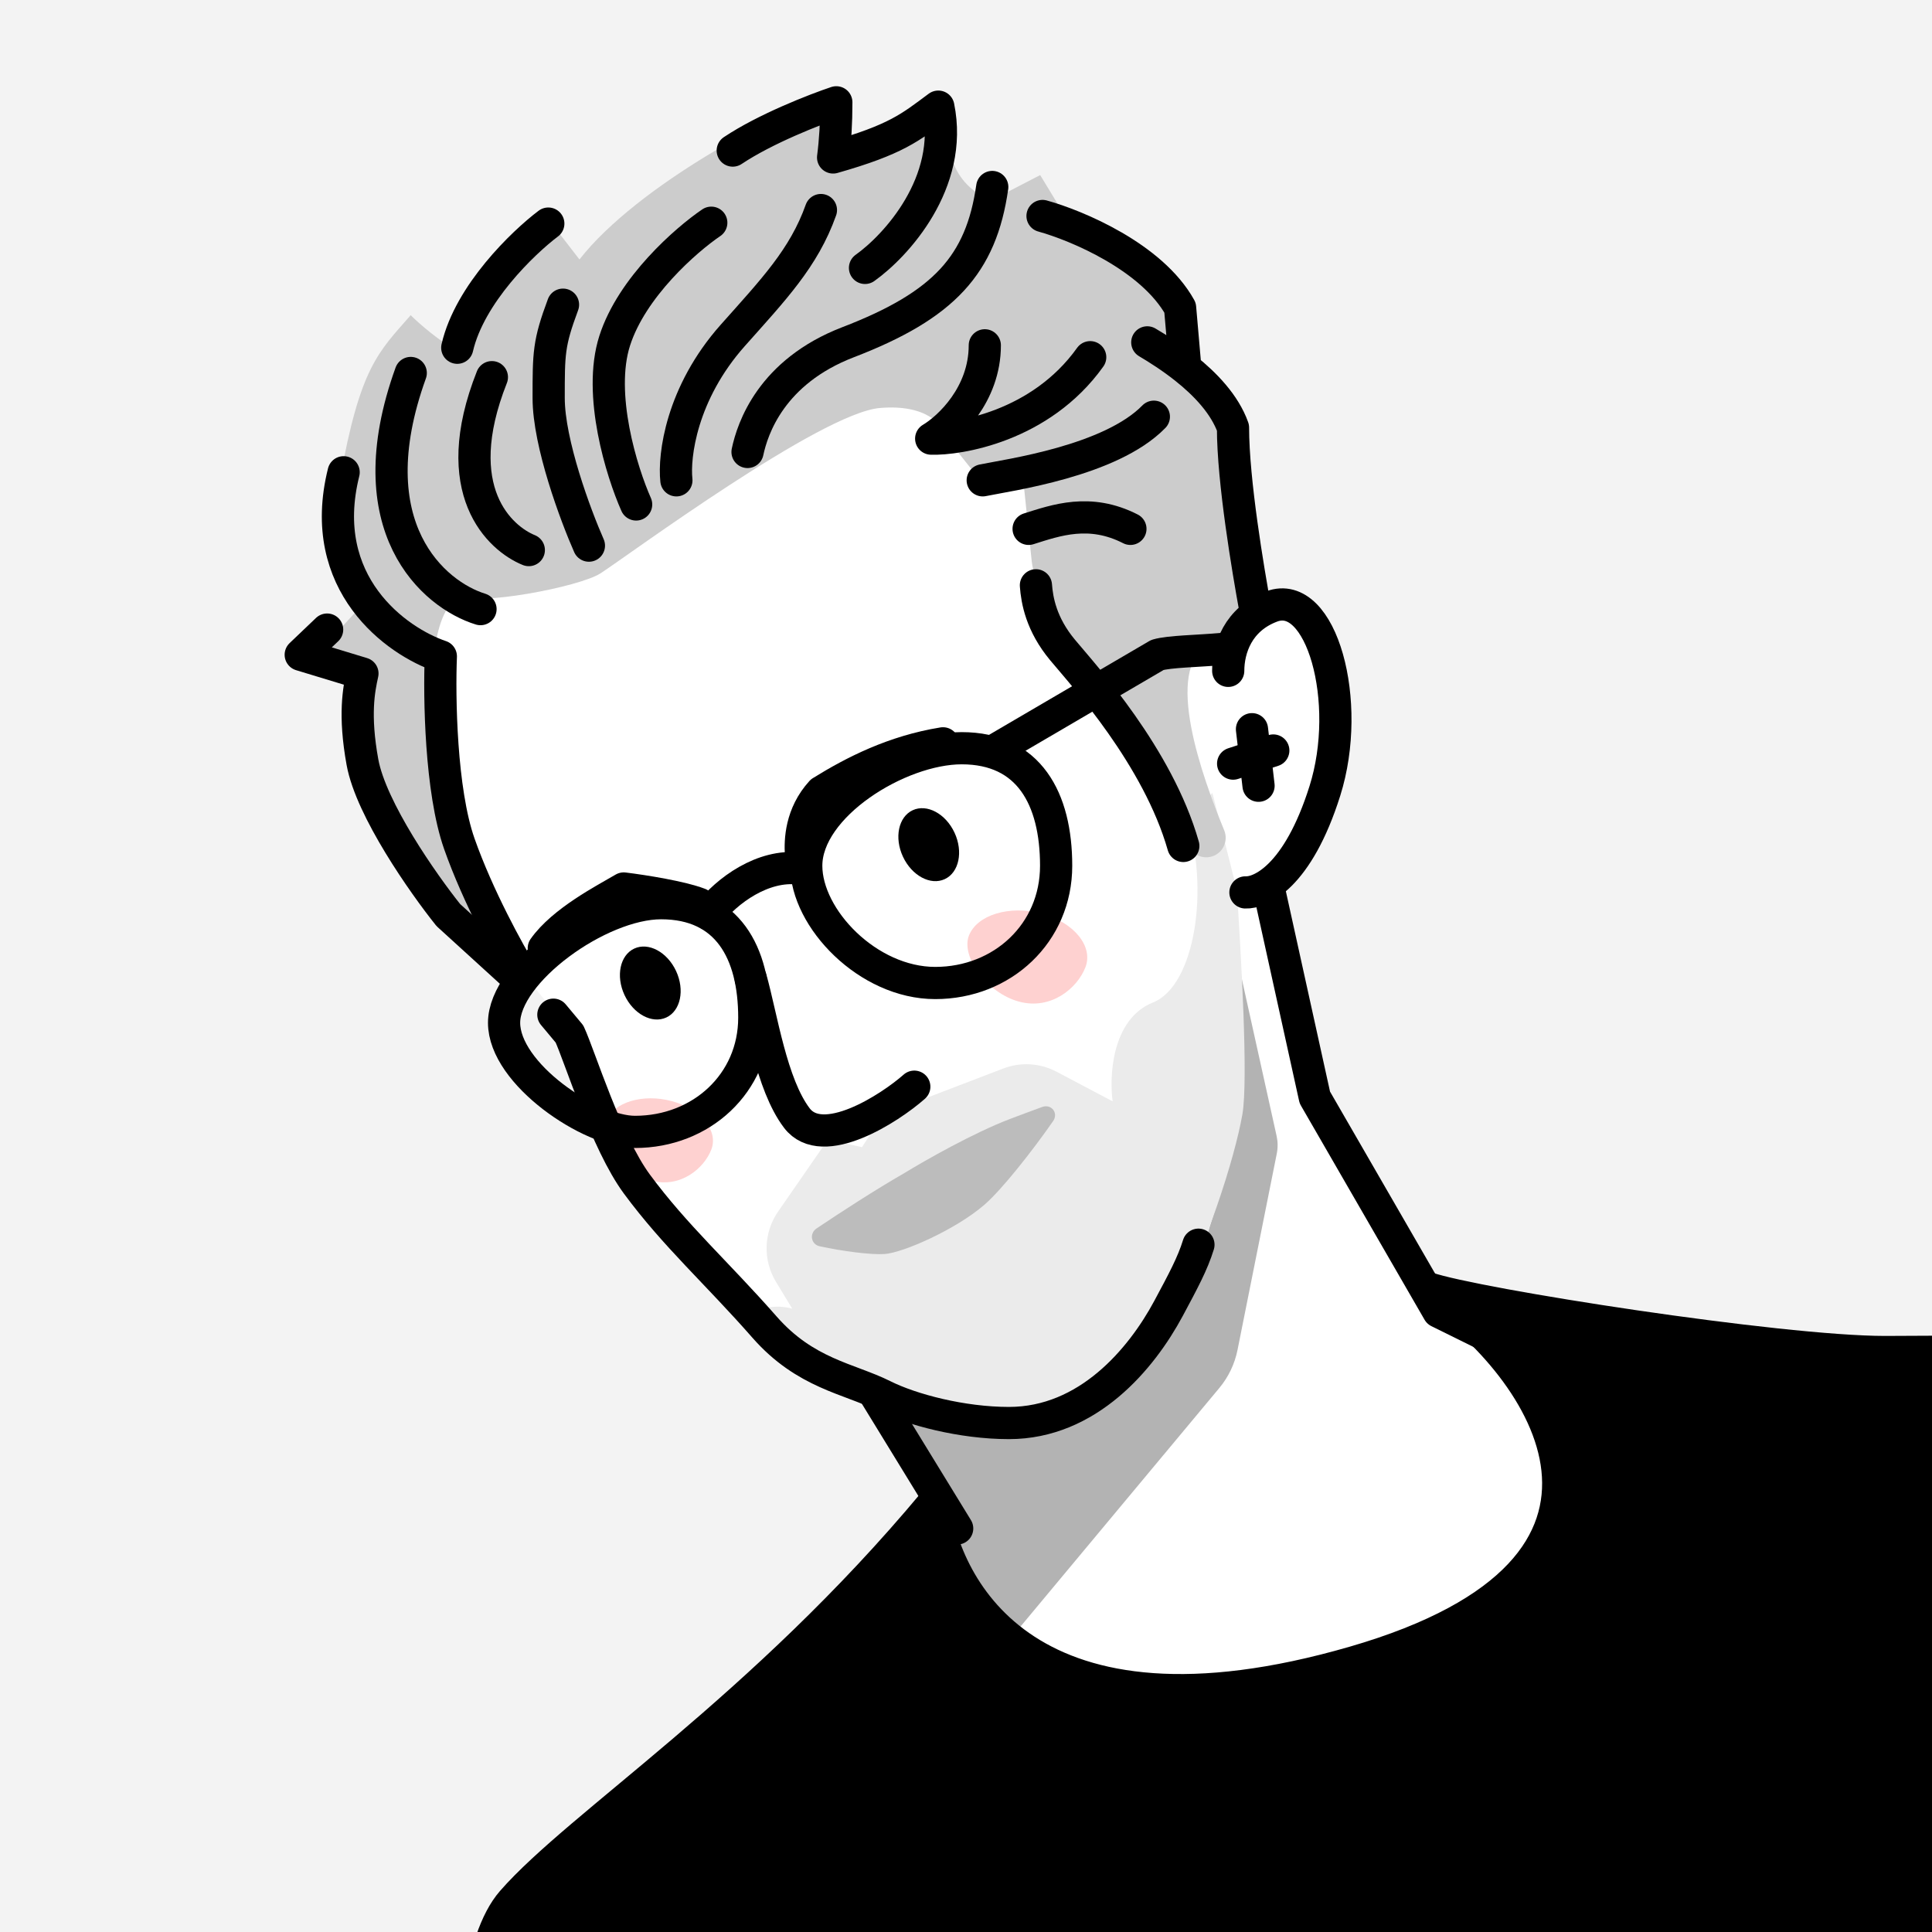 <svg width="90" height="90" viewBox="0 0 90 90" fill="none" xmlns="http://www.w3.org/2000/svg">
<rect x="0" y="0" width="90" height="90" fill="#808080" stroke="none"/>
<g clip-path="url(#clip0_2626_1144)">
<rect width="90" height="90" transform="matrix(-1 0 0 1 90 0)" fill="#F3F3F3"/>
<path d="M67.703 78.296C67.703 80.983 56.801 78.261 56.556 79.031L49.91 79.441L44.619 74.185L44.075 71.717L43.731 70.115L40.748 65.05L37.11 63.269C36.388 62.353 34.23 59.879 31.381 57.308C28.532 54.738 26.943 49.993 26.504 47.941L24.259 45.232L17.099 33.736L18.453 29.091L24.028 23.13C24.028 23.13 29.291 17.634 29.562 17.479C29.779 17.355 37.059 16.189 40.672 15.621L52.787 21.543L58.554 28.046C60.722 27.078 62.038 30.059 62.193 34.742C62.317 38.489 60.236 40.702 59.181 41.34L60.756 49.739L67.16 61.182C71.135 61.476 79.255 68.709 76.399 71.145C72.829 74.19 67.702 74.937 67.703 78.296Z" fill="white"/>
<path opacity="0.3" d="M43.5 69.501C42.742 67.15 40.45 66.303 40.766 65.19L47.347 66.257L50.871 65.19L55.808 58.909L57.229 54.316C57.65 52.952 57.844 51.527 57.803 50.1L57.647 44.691L59.469 52.917C59.529 53.188 59.532 53.469 59.477 53.742L57.649 62.884C57.518 63.537 57.226 64.148 56.799 64.66L47.347 76.001L45 73.501L43.5 69.501Z" fill="black"/>
<path d="M59.156 41.625L61.25 51.125L67.012 61.105L72.165 63.65" stroke="black" stroke-width="1.5" stroke-linecap="round" stroke-linejoin="round"/>
<path d="M40.807 65.031L44.589 71.202" stroke="black" stroke-width="1.5" stroke-linecap="round" stroke-linejoin="round"/>
<path d="M87.808 62.983C82.876 62.983 68.73 60.769 66.5 60C72 63.667 78.279 73.031 63.079 77.431C47.879 81.831 44 74 43.5 70.001C35.517 79.58 26.973 85.01 23.857 88.582C20.742 92.154 22.233 106.763 21.733 112.817L92.48 106.179L105.768 63.961C101.238 62.674 94.005 62.983 87.808 62.983Z" fill="black" stroke="black" stroke-width="1.5" stroke-linecap="round" stroke-linejoin="round"/>
<path d="M45.134 43.59C45.509 42.616 47.029 42.155 48.528 42.56C50.028 42.965 50.939 44.083 50.564 45.057C50.189 46.031 48.968 47.064 47.468 46.659C45.968 46.254 44.759 44.563 45.134 43.59Z" fill="#FED1D0"/>
<path d="M53.715 46.697C55.688 45.907 56.359 41.307 55.252 38.044L56.479 36.938L57.617 41.456C57.804 44.32 58.159 50.307 57.874 51.919C57.518 53.933 56.243 58.044 54.299 61.786C52.355 65.527 48.01 66.391 46.123 66.391C44.236 66.391 42.497 65.281 39.907 64.458C37.835 63.8 35.864 62.019 35.138 61.21C35.697 60.75 36.549 60.854 36.906 60.964L36.144 59.707C35.532 58.695 35.571 57.419 36.243 56.446L38.568 53.085L40.154 53.44L41.14 51.919L46.739 49.774C47.547 49.465 48.448 49.519 49.213 49.922L51.832 51.305C51.681 50.25 51.741 47.486 53.715 46.697Z" fill="#EBEBEB"/>
<path d="M28.234 52.225C28.573 51.346 29.944 50.93 31.298 51.296C32.652 51.662 33.475 52.672 33.136 53.551C32.798 54.43 31.695 55.363 30.341 54.997C28.988 54.631 27.896 53.104 28.234 52.225Z" fill="#FED1D0"/>
<path d="M18.109 38.347C19.178 41.115 22.223 44.27 23.612 45.501C22.879 43.273 21.223 37.812 20.468 33.786C19.713 29.761 20.782 28.074 21.411 27.733C22.145 28.257 26.993 27.347 27.978 26.706C29.308 25.84 38.236 19.242 40.987 19.006C43.188 18.818 43.948 19.819 44.053 20.343L46.176 23.016L47.67 22.386L48.063 26.161C48.194 27.078 48.723 29.132 49.792 30.012C50.862 30.892 53.278 34.572 54.352 36.302L55.336 39.314C55.488 39.781 55.986 40.04 56.456 39.897C56.969 39.741 57.232 39.175 57.028 38.678C56.002 36.186 54.184 31.168 56.296 30.012C57.446 29.383 57.418 29.305 57.418 29.305L58.283 27.733L57.418 19.714L55.06 16.411V14.211C53.739 12.135 50.998 10.777 49.792 10.358L48.456 8.156L46.176 9.336C44.053 8.46 44.053 6.437 44.053 4.709C42.147 5.682 41.419 6.409 38.852 7.436L39.135 4.277C36.331 5.096 29.698 8.627 26.993 12.087L25.657 10.358C22.26 12.685 21.411 15.363 21.411 16.411C20.468 15.908 19.498 15.049 19.131 14.683C17.624 16.411 16.773 17.086 15.829 22.386C15.252 25.631 16.144 27.653 16.773 28.282L14.65 30.609L16.773 31.238C16.773 32.654 17.04 35.579 18.109 38.347Z" fill="#CCCCCC"/>
<path d="M49.199 40.331C49.199 43.464 46.699 45.792 43.566 45.792C40.434 45.792 37.558 42.79 37.558 40.331C37.558 37.535 41.871 34.855 44.799 34.855C47.931 34.855 49.199 37.199 49.199 40.331Z" stroke="black" stroke-width="1.5" stroke-linecap="round" stroke-linejoin="round"/>
<path d="M35.138 47.408C35.138 50.459 32.671 52.728 29.581 52.728C27.494 52.728 23.482 50.021 23.482 47.645C23.482 45.27 27.908 42.074 30.797 42.074C33.887 42.074 35.138 44.357 35.138 47.408Z" stroke="black" stroke-width="1.5" stroke-linecap="round" stroke-linejoin="round"/>
<path d="M33.011 42.586C33.852 41.489 35.539 40.255 37.241 40.46" stroke="black" stroke-width="1.5" stroke-linecap="round" stroke-linejoin="round"/>
<path d="M46.245 35L53.917 30.51C54.472 30.346 55.791 30.333 56.9 30.234" stroke="black" stroke-width="1.5" stroke-linecap="round" stroke-linejoin="round"/>
<path d="M57.215 31.251C57.215 30.234 57.661 28.84 59.239 28.251C61.55 27.389 63.028 32.692 61.717 36.847C60.454 40.852 58.715 41.603 58.017 41.572" stroke="black" stroke-width="1.5" stroke-linecap="round" stroke-linejoin="round"/>
<path d="M55.828 57.983C55.557 58.864 55.113 59.685 54.434 60.952C53.17 63.307 50.676 66.29 47 66.29C44.814 66.29 42.456 65.669 41.15 65.016C39.542 64.212 37.52 63.993 35.613 61.82C33.419 59.317 31.449 57.571 29.669 55.159C28.245 53.229 27.007 49.2 26.528 48.166L25.778 47.268" stroke="black" stroke-width="1.5" stroke-linecap="round" stroke-linejoin="round"/>
<path d="M34.97 45.568C35.486 47.407 35.926 50.511 37.121 52.084C38.317 53.656 41.443 51.637 42.591 50.622" stroke="black" stroke-width="1.5" stroke-linecap="round" stroke-linejoin="round"/>
<path opacity="0.2" d="M42.133 54.644C40.738 55.446 39.121 56.498 38.038 57.227C37.692 57.459 37.777 57.969 38.184 58.056C39.265 58.289 40.566 58.46 41.209 58.417C42.071 58.359 44.54 57.268 45.861 56.119C46.681 55.407 48.085 53.623 49.058 52.225C49.32 51.849 48.976 51.411 48.546 51.568C48.157 51.71 47.67 51.89 47.072 52.117C45.372 52.76 43.071 54.069 42.133 54.644Z" fill="black"/>
<path d="M24.327 45.396C23.714 44.4 22.27 41.787 21.397 39.306C20.524 36.825 20.459 32.452 20.536 30.576C18.485 29.884 14.708 27.2 16.008 22" stroke="black" stroke-width="1.5" stroke-linecap="round" stroke-linejoin="round"/>
<path d="M34.823 21.054C35.053 19.964 35.928 17.318 39.509 15.941C43.985 14.22 45.707 12.326 46.223 8.711" stroke="black" stroke-width="1.5" stroke-linecap="round" stroke-linejoin="round"/>
<path d="M50.786 16.64C48.47 19.885 44.628 20.474 43.378 20.433C44.211 19.941 45.876 18.384 45.876 16.086" stroke="black" stroke-width="1.5" stroke-linecap="round" stroke-linejoin="round"/>
<path d="M45.779 22.375C46.988 22.125 51.731 21.483 53.751 19.412" stroke="black" stroke-width="1.5" stroke-linecap="round" stroke-linejoin="round"/>
<path d="M29.634 23.5C28.967 22 27.834 18.375 28.634 15.875C29.434 13.375 31.967 11.167 33.134 10.375" stroke="black" stroke-width="1.5" stroke-linecap="round" stroke-linejoin="round"/>
<path d="M27.434 25.418C26.809 24.002 25.559 20.643 25.559 18.543C25.559 16.443 25.559 15.988 26.227 14.193" stroke="black" stroke-width="1.5" stroke-linecap="round" stroke-linejoin="round"/>
<path d="M24.634 25.625C23.3 25.084 20.814 22.87 22.914 17.57" stroke="black" stroke-width="1.5" stroke-linecap="round" stroke-linejoin="round"/>
<path d="M15.239 29.328L14.009 30.501L16.884 31.374C16.717 32.124 16.484 33.301 16.884 35.501C17.284 37.701 19.717 41.167 20.884 42.626L23.985 45.451" stroke="black" stroke-width="1.5" stroke-linecap="round" stroke-linejoin="round"/>
<path d="M22.384 28.375C20.217 27.708 16.534 24.575 19.134 17.375" stroke="black" stroke-width="1.5" stroke-linecap="round" stroke-linejoin="round"/>
<path d="M48.565 10.062C50.153 10.5 53.658 11.967 54.973 14.334L55.218 17.154M53.445 15.949C53.936 16.239 54.581 16.648 55.218 17.154M58.471 28.363C58.143 26.556 57.438 22.419 57.438 19.921C57.049 18.831 56.143 17.889 55.218 17.154" stroke="black" stroke-width="1.5" stroke-linecap="round" stroke-linejoin="round"/>
<path d="M47.917 24.636C49.198 24.233 50.763 23.668 52.659 24.636" stroke="black" stroke-width="1.5" stroke-linecap="round" stroke-linejoin="round"/>
<ellipse cx="30.293" cy="45.793" rx="1.325" ry="1.77" transform="rotate(-24.988 30.293 45.793)" fill="black"/>
<ellipse cx="43.264" cy="39.348" rx="1.325" ry="1.77" transform="rotate(-24.988 43.264 39.348)" fill="black"/>
<path d="M31.509 22.375C31.384 21.25 31.734 18.325 34.134 15.625C36.024 13.499 37.447 12.023 38.242 9.785M34.134 7.014C35.653 5.998 37.983 5.092 38.959 4.766C38.959 5.725 38.908 6.573 38.809 7.335C41.762 6.495 42.404 5.938 43.71 4.968C44.438 8.518 41.737 11.455 40.295 12.48" stroke="black" stroke-width="1.5" stroke-linecap="round" stroke-linejoin="round"/>
<path d="M48.257 27.266C48.309 27.963 48.5 29.081 49.5 30.281C50.5 31.481 53.94 35.246 55.123 39.407" stroke="black" stroke-width="1.5" stroke-linecap="round" stroke-linejoin="round"/>
<path d="M37.312 39.792C37.272 39.156 37.305 37.937 38.26 36.887C39.772 35.948 41.636 34.998 43.928 34.627" stroke="black" stroke-width="1.5" stroke-linecap="round" stroke-linejoin="round"/>
<path d="M32.577 42.106C31.741 41.785 30.006 41.506 29.057 41.389C28.166 41.91 26.216 42.918 25.332 44.17" stroke="black" stroke-width="1.5" stroke-linecap="round" stroke-linejoin="round"/>
<path d="M58.322 33.969L58.628 36.603" stroke="black" stroke-width="1.5" stroke-linecap="round" stroke-linejoin="round"/>
<path d="M57.444 35.572L59.315 34.961" stroke="black" stroke-width="1.5" stroke-linecap="round" stroke-linejoin="round"/>
<path d="M25.542 10.416C24.369 11.3 21.879 13.694 21.301 16.199" stroke="black" stroke-width="1.5" stroke-linecap="round" stroke-linejoin="round"/>
</g>
<defs>
<clipPath id="clip0_2626_1144">
<rect width="90" height="90" fill="white" transform="matrix(-1 0 0 1 90 0)"/>
</clipPath>
</defs>
</svg>

